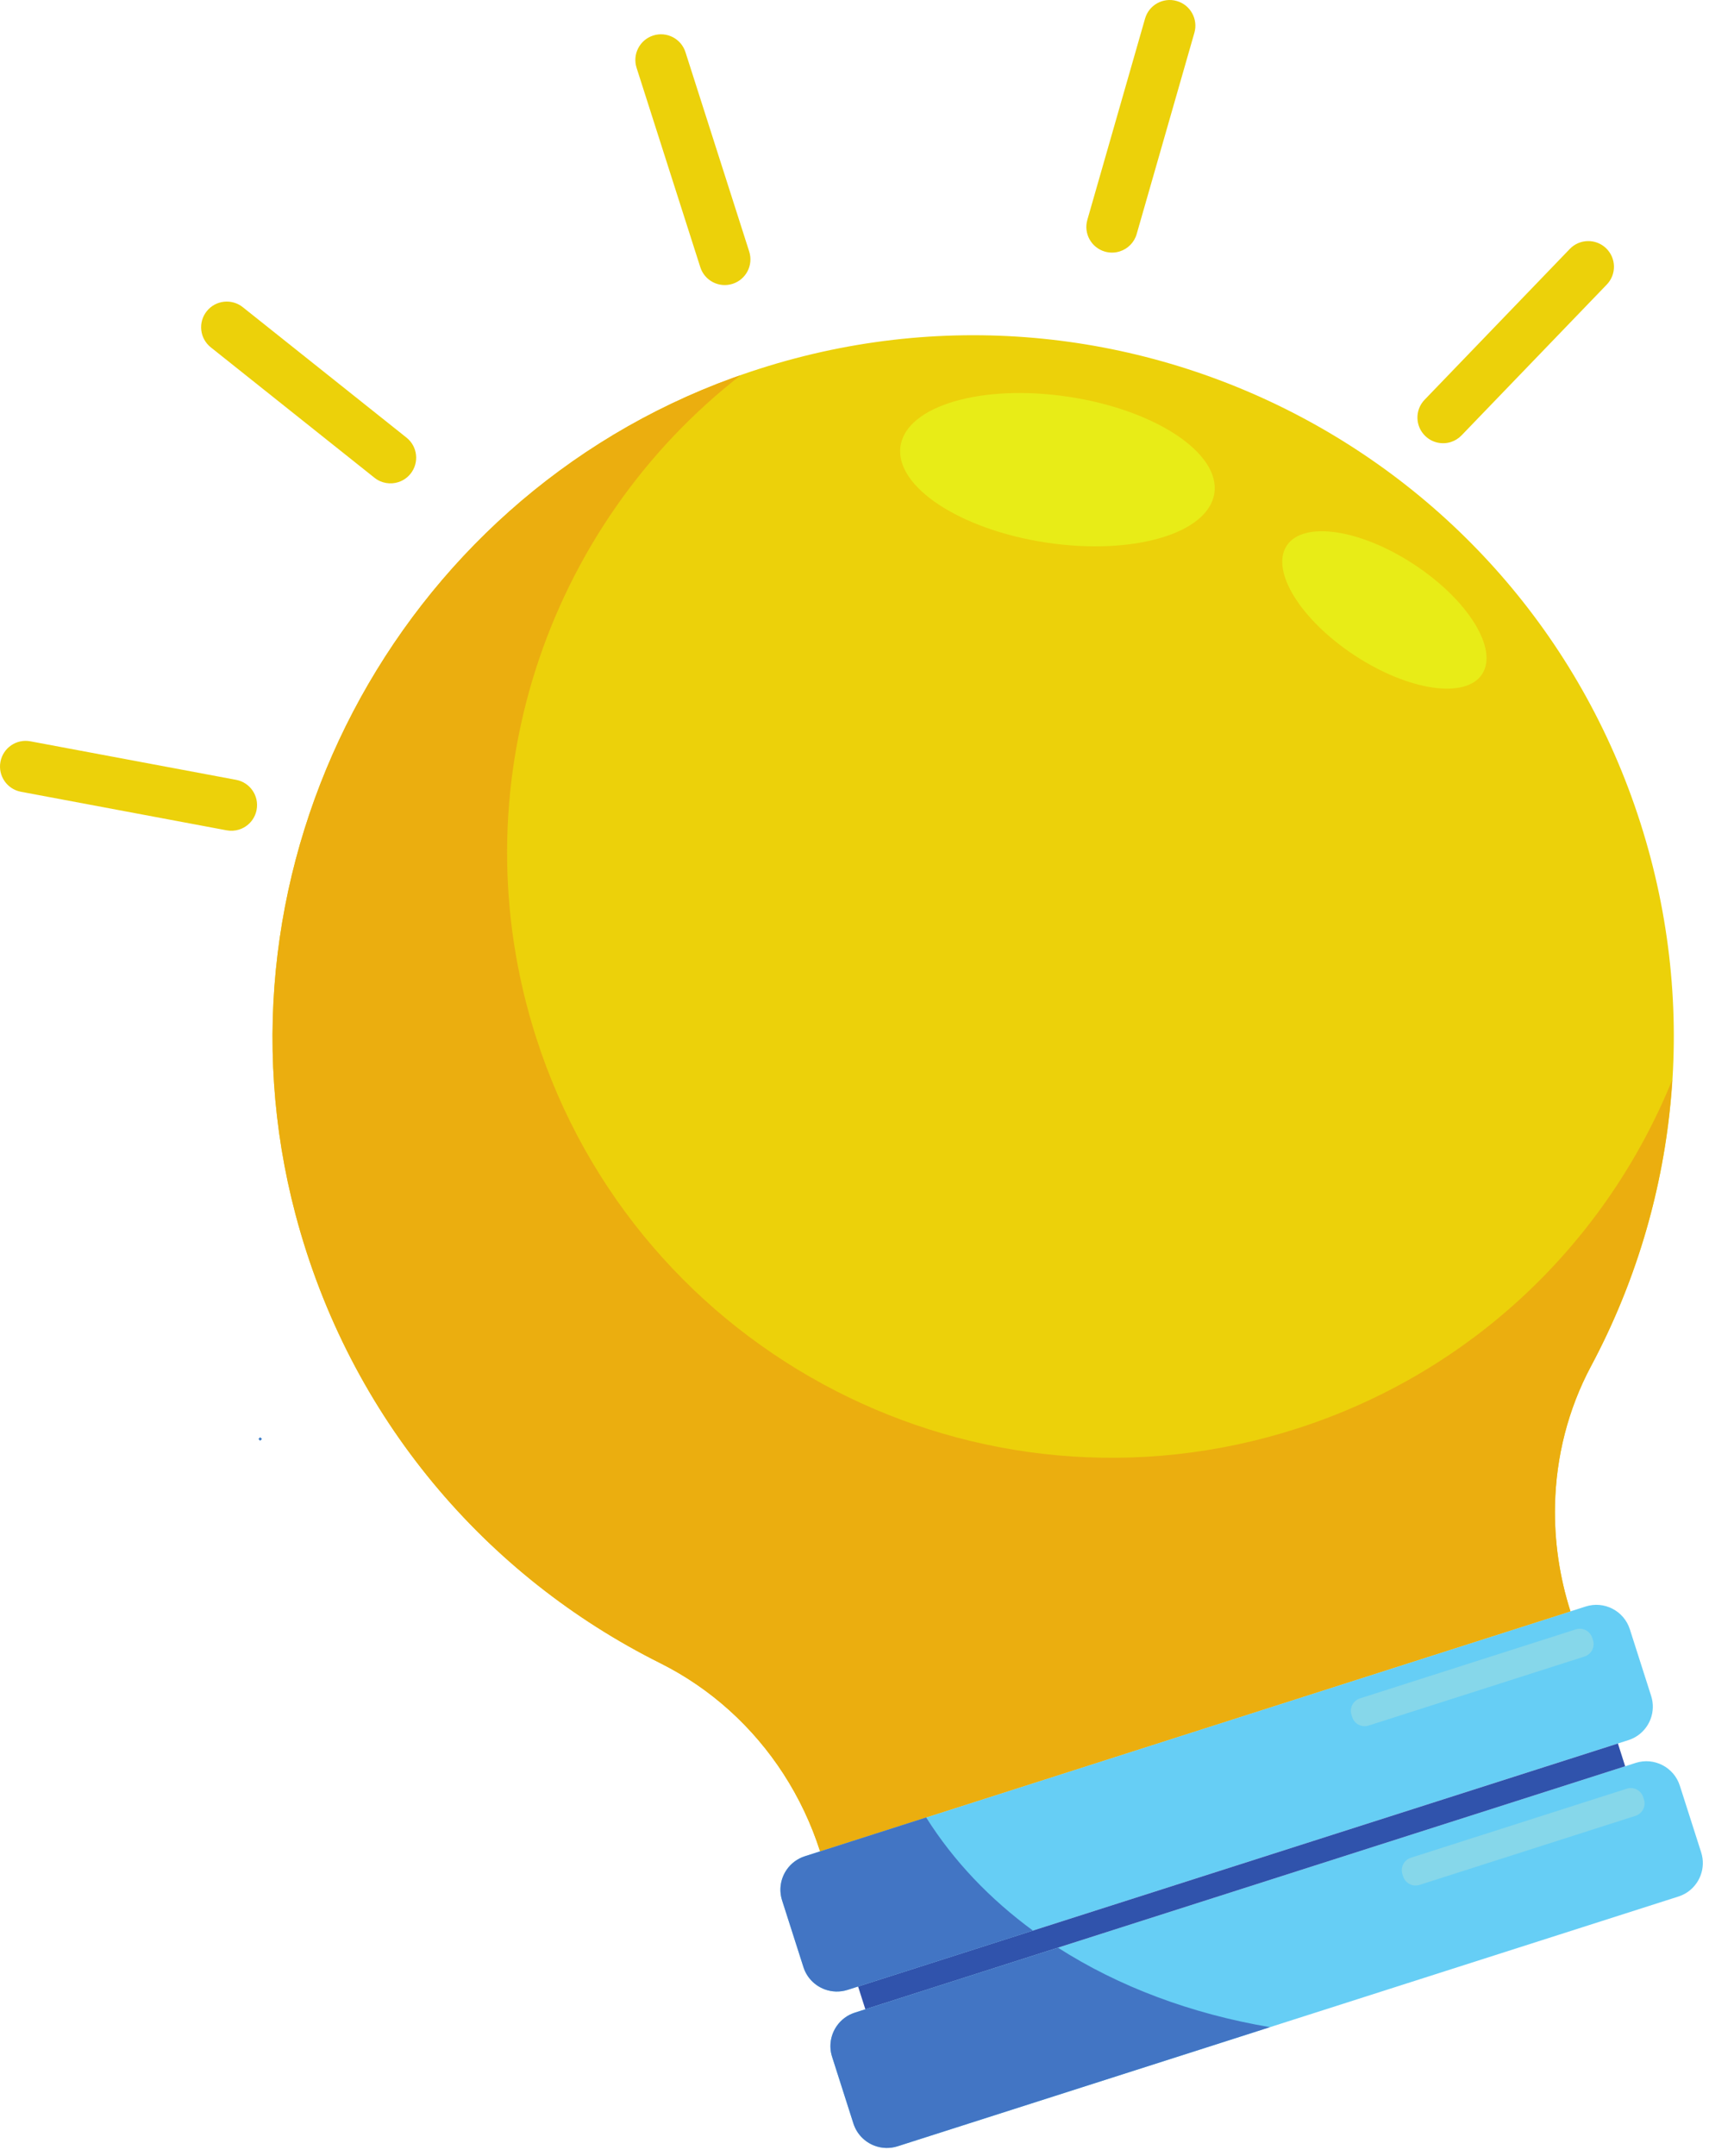 <svg width="134" height="169" viewBox="0 0 134 169" fill="none" xmlns="http://www.w3.org/2000/svg">
<path d="M20.402 112.934L20.266 112.797L20.402 112.661L20.539 112.797L20.402 112.934Z" fill="#3A7BC7"/>
<path d="M30.245 93.222L30.135 93.113L30.245 93.004L30.354 93.113L30.245 93.222Z" fill="#3A7BC7"/>
<path d="M59.771 63.777L59.581 63.586L59.675 63.49L59.867 63.682L59.771 63.777Z" fill="#3A7BC7"/>
<path d="M49.928 63.614L49.902 63.587L49.928 63.56L49.956 63.587L49.928 63.614Z" fill="#3A7BC7"/>
<path d="M128.617 64.493C119.157 34.906 86.973 18.908 57.498 29.608C30.989 39.23 15.96 67.922 23.169 95.188C27.407 111.22 38.179 123.584 51.758 130.364C55.739 132.35 59.054 135.377 61.433 139.053C62.642 140.924 63.61 142.962 64.301 145.12V145.122L123.138 126.309C122.271 123.593 121.863 120.77 121.926 117.969C122.01 114.202 122.943 110.474 124.747 107.093C131.495 94.458 133.325 79.214 128.617 64.493Z" fill="#ECD10A"/>
<path d="M133.347 146.988C133.553 146.432 133.579 145.807 133.386 145.2L131.714 139.975C131.482 139.249 130.979 138.687 130.353 138.364C129.725 138.04 128.975 137.956 128.25 138.188L67.029 157.763C66.433 157.953 65.947 158.328 65.614 158.804C65.137 159.485 64.97 160.373 65.243 161.228L66.914 166.452C67.182 167.289 67.813 167.909 68.577 168.196C69.135 168.404 69.766 168.433 70.378 168.239L131.599 148.663C132.442 148.395 133.065 147.757 133.347 146.988ZM127.679 136.403L66.458 155.979C65.846 156.173 65.215 156.144 64.657 155.935C63.893 155.649 63.262 155.029 62.995 154.193L61.323 148.967C61.051 148.113 61.217 147.225 61.693 146.544C62.027 146.068 62.513 145.695 63.109 145.504L124.331 125.928C125.055 125.697 125.805 125.781 126.433 126.104C127.059 126.427 127.562 126.989 127.794 127.713L129.465 132.94C129.659 133.547 129.631 134.172 129.427 134.728C129.145 135.497 128.522 136.133 127.679 136.403Z" fill="#66CEF5"/>
<path d="M127.427 138.452L67.851 157.5L67.281 155.714L126.858 136.666L127.427 138.452Z" fill="#3053AC"/>
<path d="M101.617 112.006C76.679 119.98 49.998 106.228 42.025 81.289C35.798 61.813 42.821 41.276 58.074 29.414C57.883 29.482 57.69 29.537 57.498 29.608C30.989 39.23 15.96 67.922 23.169 95.188C27.407 111.22 38.179 123.584 51.758 130.364C55.739 132.35 59.054 135.377 61.433 139.053C62.642 140.924 63.61 142.962 64.301 145.12V145.122L123.138 126.309C122.271 123.593 121.863 120.77 121.926 117.969C122.01 114.202 122.943 110.474 124.747 107.093C128.422 100.213 130.625 92.557 131.121 84.634C126.017 97.226 115.57 107.544 101.617 112.006Z" fill="#EBAE0F"/>
<path d="M95.216 38.665C94.741 41.822 88.848 43.554 82.053 42.534C75.257 41.513 70.133 38.125 70.608 34.968C71.081 31.81 76.974 30.078 83.77 31.1C90.566 32.12 95.69 35.508 95.216 38.665Z" fill="#E8EC17"/>
<path d="M116.205 52.85C114.912 54.816 110.436 54.152 106.206 51.369C101.977 48.586 99.597 44.737 100.89 42.772C102.184 40.808 106.66 41.47 110.889 44.254C115.117 47.036 117.498 50.885 116.205 52.85Z" fill="#E8EC17"/>
<path d="M82.953 152.672L67.029 157.763C66.433 157.953 65.948 158.328 65.614 158.804C65.137 159.485 64.97 160.373 65.245 161.228L66.914 166.452C67.182 167.289 67.813 167.909 68.577 168.196C69.136 168.404 69.766 168.433 70.378 168.239L99.578 158.901C93.397 157.855 87.732 155.729 82.953 152.672ZM62.996 154.193L61.324 148.967C61.052 148.113 61.216 147.225 61.693 146.544C62.028 146.068 62.513 145.695 63.109 145.504L72.618 142.463C74.778 145.891 77.625 148.861 80.992 151.332L66.458 155.979C65.846 156.173 65.216 156.144 64.657 155.935C63.893 155.649 63.262 155.029 62.996 154.193Z" fill="#4275C4"/>
<path d="M123.558 127.72L106.631 133.132C106.093 133.305 105.795 133.881 105.967 134.421L106.023 134.596C106.195 135.136 106.773 135.433 107.311 135.26L124.239 129.848C124.778 129.676 125.075 129.099 124.903 128.56L124.847 128.384C124.674 127.845 124.098 127.548 123.558 127.72Z" fill="#86D7EA"/>
<path d="M127.553 140.21L110.625 145.622C110.086 145.794 109.789 146.372 109.961 146.91L110.018 147.086C110.19 147.625 110.766 147.924 111.306 147.75L128.233 142.338C128.773 142.166 129.07 141.589 128.897 141.05L128.841 140.874C128.669 140.336 128.092 140.037 127.553 140.21Z" fill="#86D7EA"/>
<path d="M114.6 34.125L125.984 22.307C126.756 21.507 126.732 20.232 125.931 19.46C125.132 18.691 123.858 18.712 123.086 19.513L111.702 31.333C110.93 32.133 110.955 33.408 111.755 34.179C112.307 34.711 113.083 34.865 113.766 34.647C114.074 34.548 114.36 34.375 114.6 34.125ZM89.126 18.343L93.65 2.568C93.955 1.5 93.338 0.385 92.27 0.079C91.202 -0.228 90.086 0.389 89.781 1.459L85.257 17.233C84.95 18.303 85.569 19.416 86.636 19.723C87.034 19.836 87.436 19.823 87.803 19.705C88.422 19.508 88.934 19.015 89.126 18.343ZM20.12 63.479C20.326 62.385 19.607 61.333 18.514 61.129L2.383 58.108C1.291 57.901 0.24 58.623 0.035 59.715C-0.17 60.808 0.55 61.86 1.643 62.064L17.773 65.087C18.111 65.149 18.447 65.124 18.754 65.025C19.436 64.808 19.979 64.231 20.12 63.479ZM32.193 37.131C32.886 36.261 32.742 34.995 31.872 34.303L19.037 24.079C18.166 23.385 16.898 23.529 16.208 24.399C15.515 25.268 15.659 26.535 16.528 27.227L29.364 37.452C29.911 37.887 30.614 37.991 31.234 37.793C31.599 37.676 31.936 37.453 32.193 37.131ZM57.441 22.249C56.38 22.588 55.247 22.004 54.91 20.945L49.913 5.315C49.574 4.256 50.158 3.123 51.217 2.784C52.275 2.445 53.407 3.029 53.746 4.089L58.745 19.72C59.082 20.779 58.498 21.911 57.441 22.249Z" fill="#ECD10A"/>
</svg>
